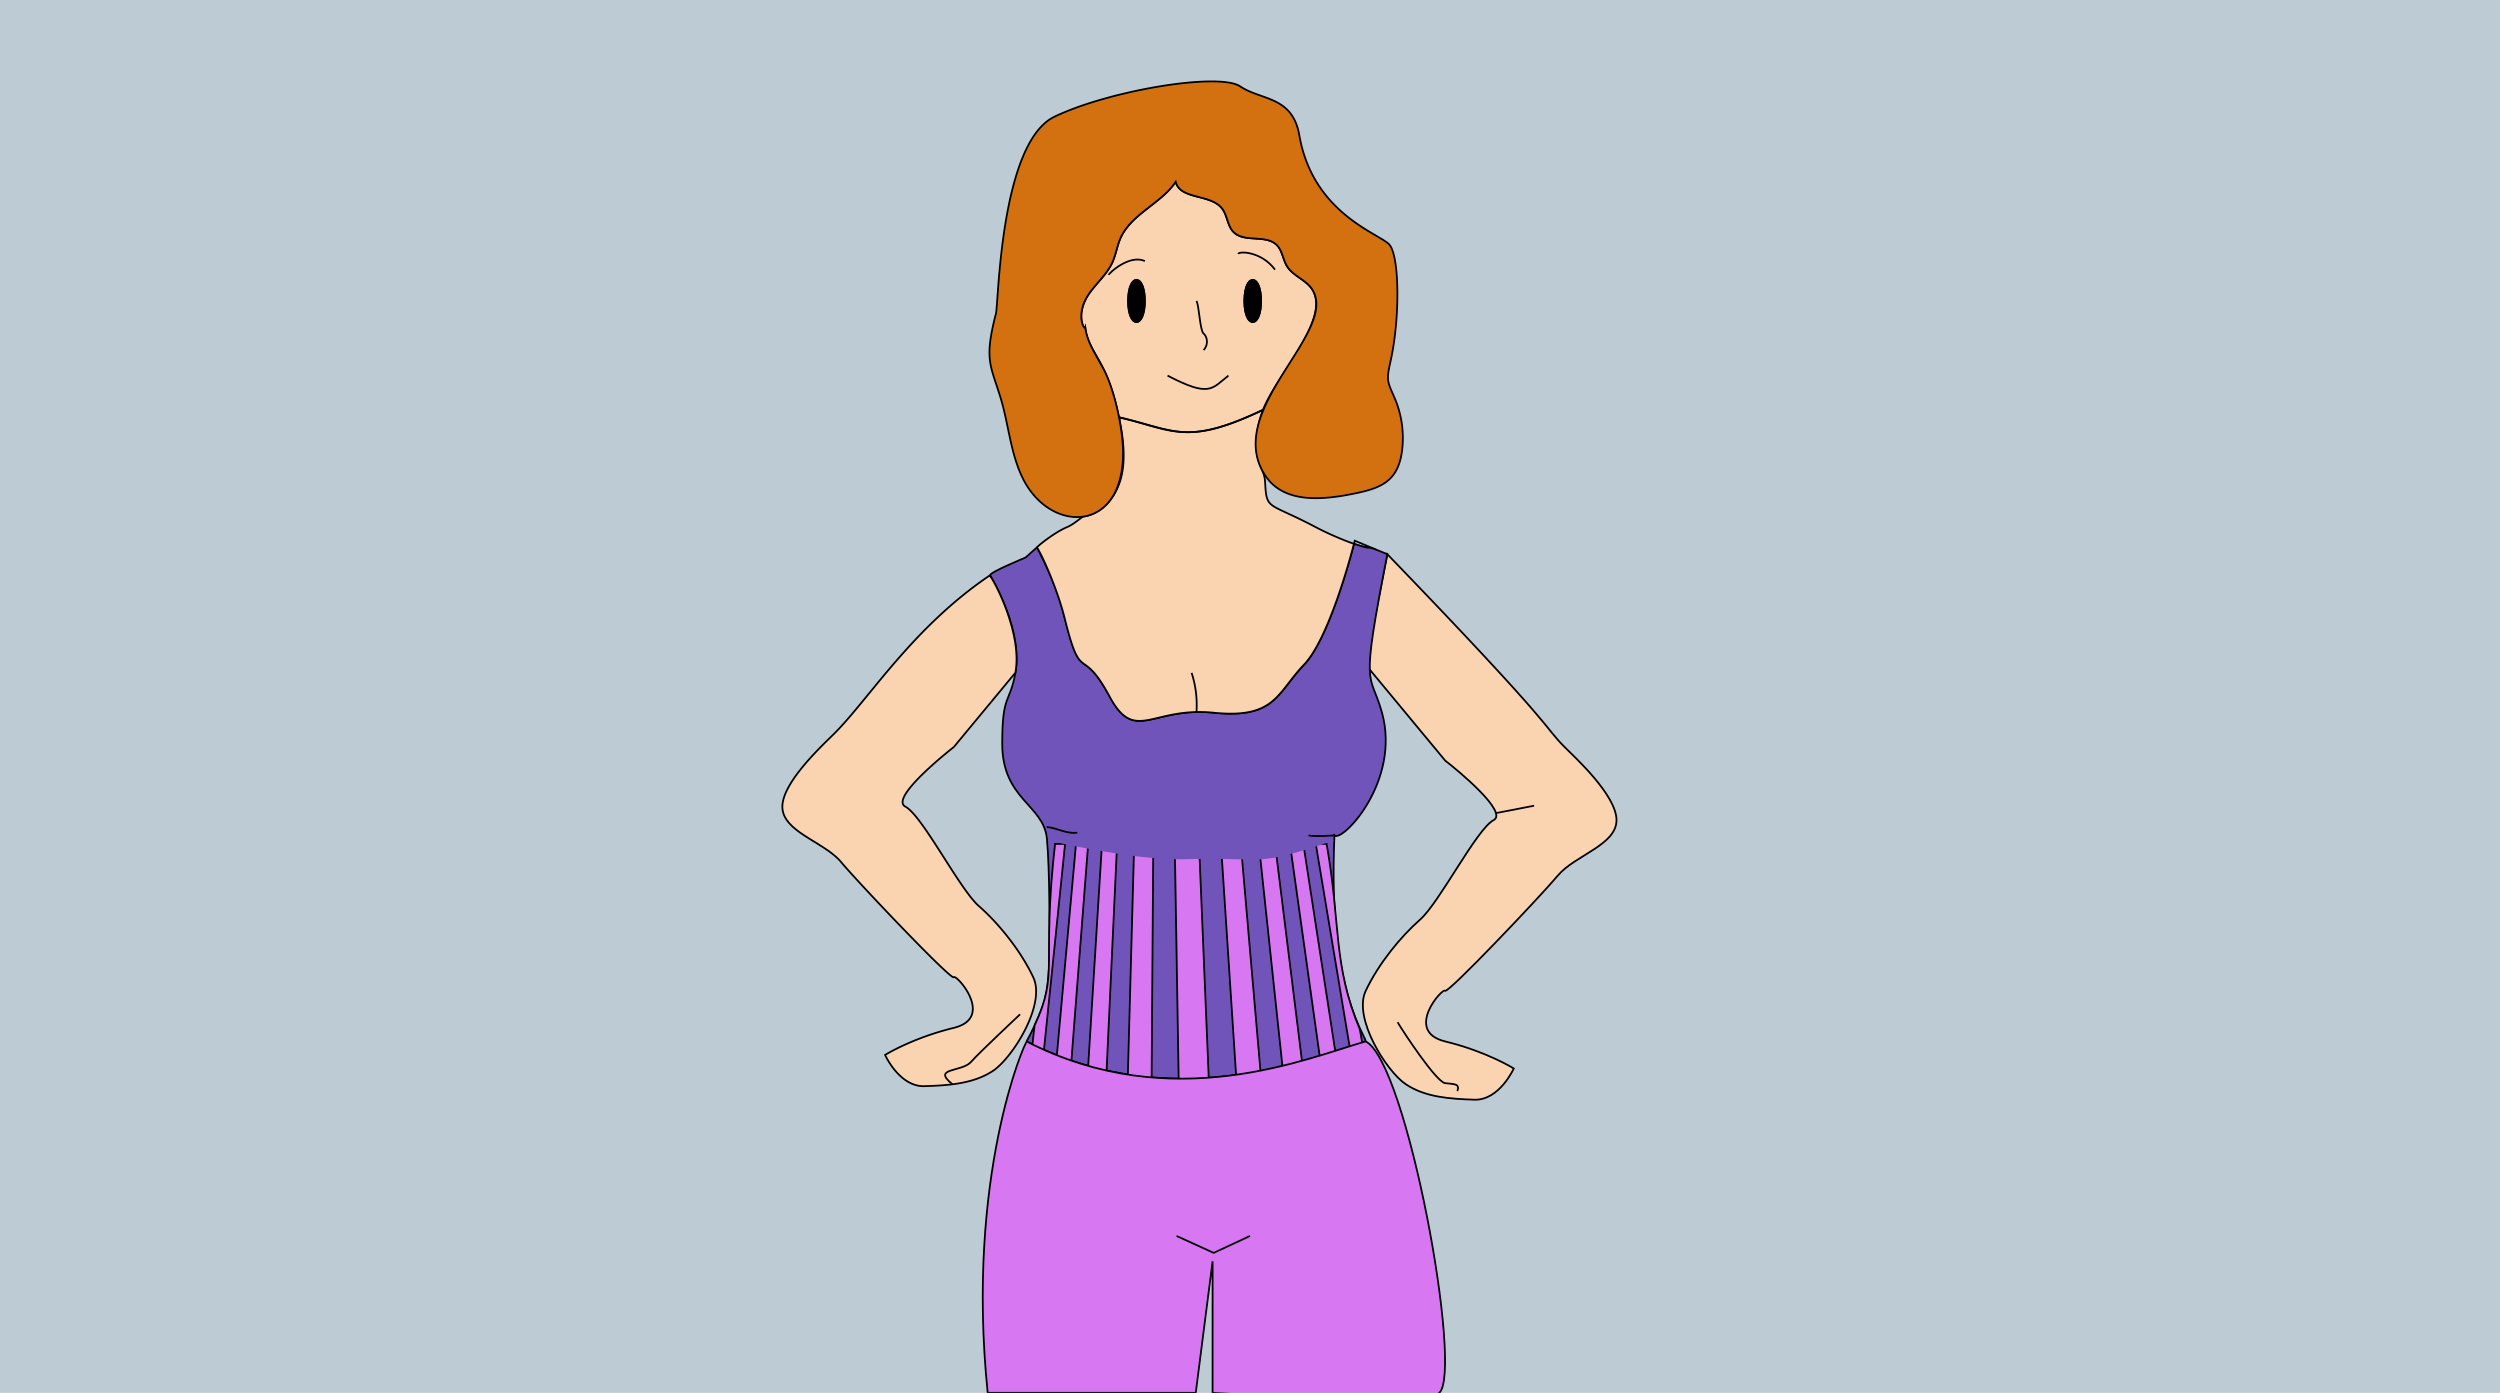 <svg xmlns="http://www.w3.org/2000/svg" viewBox="0 0 1400 780"><path fill="#bdccd4" d="M0 0h1400v780H0z"/><path d="M627 101.78c-.92 5.84-35.75 53.73-32.23 70.2s4.46 53.22 16 63.27c26.42 23 37.65 18.16 103.32 6.94 0 0 25.68-25.94 33.26-41.1s3.34-43.6-10.33-59.7c-25.13-29.52-28.61-52.03-110.02-39.61z" fill="#fad3b0" stroke="#000" stroke-miterlimit="10"/><path d="M768.76 307s-2.88.19-10.55-2.42c.3-1.15.46-1.79.46-1.79z" fill="none" stroke="#000" stroke-miterlimit="10"/><path d="M905.24 459.3c0 14-23.41 19.68-32.89 31.05s-61.77 66.41-63.09 64.47-23.31 22.69 0 28.37 38.46 15.16 38.46 15.16-8.08 17.92-22 17.48-27.8-1.42-38.59-8.73-29.52-37-22.34-52.22 19.64-30.42 30.46-39.9 31.67-50.72 41.14-55.68c8.43-4.41-19.7-27.63-27.09-33.37l-44.51-53.7 12.1-61.88c97.93 101.5 86.34 95 99.29 108 5.65 5.65 29.06 26.96 29.06 40.95z" fill="#fad3b0" stroke="#000" stroke-miterlimit="10"/><path d="M747.3 467.83c-4.16 90.44 19.77 114.46 17.25 115.43-21.44 6.65-106.1 43.32-189.5 0-.42-.23.1.05 4.34-9 7.88-16.85 8.89-21.39 8.19-72.48-.12-8.74-.46-23.57-1.33-32.28-1.9-18.95-25-21.71-25-53.05 0-28.42 4.2-22 7.39-39.72 0-.86 5.41-20-14.11-54.54-.86-1.52 19.75-9.95 19.75-9.95l6.46-5.74c6.26 12.55 11.66 23.75 15.78 40.65 9.3 37 9 13.28 24.89 42.84 14.29 26.61 23.61 5.61 58.28 9.12s35.43-11.08 50.59-26.89c13.5-14.08 25.51-58.22 28-67.67 14.38 4.89 2.28-1 18.64 5.79-15.48 79.11-9.73 64.59-3 88.77 10.6 38.5-22.3 72.79-26.62 68.72z" fill="#7054b9" stroke="#000" stroke-miterlimit="10"/><path d="M556.29 599.52c-11 7.45-25.23 8.31-38.59 8.74-14 .43-22.05-17.49-22.05-17.49s15.16-9.47 38.47-15.16 1.32-30.31 0-28.37-53.62-53.1-63.1-64.47-32.89-17-32.89-31 23.42-35.27 29.1-41c19.52-19.48 43.77-59.25 86.91-88.44.91-.33 18.72 31.47 14.47 54.4l-34.49 41.62s-36.57 28.42-27.1 33.38 30.32 46.2 41.14 55.67 23.28 24.64 30.47 39.9-11.56 44.9-22.34 52.22zm201.92-294.96c-2.45 9.45-14.46 53.59-28 67.67-15.16 15.81-15.92 30.4-50.59 26.89s-44 17.49-58.28-9.12c-15.87-29.55-15.61-5.94-24.89-42.84-4-16.58-12.65-35.93-15.72-40.54-.23-.4 9.69-8.48 16.85-11.43 2.75-1.13 5.64-3.51 8.78-5.83.27-.28 13.9-.74 20.48-18.7 5.56-15.11-.23-35.92-.23-37 31.77 7.33 38 16.17 80.7-4.16a55.63 55.63 0 00-3.67 16.78c-.72 14 4.36 15.92 4.78 23.32.94 16.1.94 11.36 26.52 24.63a172.22 172.22 0 0023.27 10.33z" fill="#fad3b0" stroke="#000" stroke-miterlimit="10"/><path d="M667.31 376.8a58.49 58.49 0 012.69 22.32m-43.35-165.43a6.35 6.35 0 00.31 1.56c-.1-.52-.2-1.04-.31-1.56zm108.2-71.61c-3.42-5.37-10.56-7.45-14-12.83-2.4-3.78-2.66-8.83-5.81-12-6.09-6.16-18.2-1.17-24.27-7.35-3.45-3.53-3.4-9.33-6.45-13.21-6.42-8.18-23.42-4.81-25.92-14.9-8.36 12.34-25 18.06-31 31.72-1.89 4.31-2.52 9.09-4.46 13.37-2.94 6.52-8.62 11.34-12.78 17.17-8.33 11.7-3 21.08-2.41 19.36 1.69 14.57 12.27 17.26 18.83 50.28 30 6.92 37.32 16.47 80.7-4.16 7.49-19.33 38.1-50.92 27.57-67.45zm-98.42 18.26c-6.23 0-6.23-23.58 0-23.58s6.21 23.58 0 23.58zm65.1 0c-6.21 0-6.21-23.58 0-23.58s6.21 23.58 0 23.58z" fill="none" stroke="#000" stroke-miterlimit="10"/><path d="M641.13 168.55c0 15.67-9.41 15.67-9.41 0s9.41-15.67 9.41 0zm65.1 0c0 15.67-9.4 15.67-9.4 0s9.4-15.67 9.4 0z" fill="none" stroke="#000" stroke-miterlimit="10"/><path d="M785.28 251.27c-1.9 17.41-10.61 21.78-26.23 25-18.78 3.91-40.49 5.86-50.82-10.44C685 229.4 750 185.85 734.85 162.08c-3.42-5.37-10.56-7.45-14-12.83-2.4-3.78-2.66-8.83-5.81-12-6.09-6.16-18.2-1.17-24.27-7.35-3.45-3.53-3.4-9.33-6.45-13.21-6.42-8.18-23.42-4.81-25.92-14.9-8.36 12.34-25 18.06-31 31.72-1.89 4.31-2.52 9.09-4.46 13.37-2.94 6.52-8.62 11.34-12.78 17.17-8.33 11.7-3 21.08-2.41 19.36 1 8.73 7 16.72 11 24.77 5.84 12 8.59 29.27 8.28 27.64 12 62.7-37.47 66.74-54.42 31.73-6.82-14.05-7.78-30.16-12.38-45.08-5.64-18.3-9.17-21.09-2.47-47 1.38-5.31 2.32-95.46 32.72-110.1s92.05-25 104-17 29.29 5.3 33.15 27.41c7.79 44.78 46.15 55.35 50.67 61.51 5.52 7.48 5.71 41.7.27 65.64-2.27 10-1.57 10.82 2.19 19.41a57 57 0 014.52 28.93z" fill="#d37110" stroke="#000" stroke-miterlimit="10"/><path d="M706.23 168.55c0 15.67-9.4 15.67-9.4 0s9.4-15.67 9.4 0zm-65.1 0c0 15.67-9.41 15.67-9.41 0s9.41-15.67 9.41 0z"/><path d="M670 168.55c1.51 2.22 1.93 16.54 4 18.22s2.94 6.32 0 9.27m-20.17 14.31c23.76 12.38 24.73 7.29 34.1 0M714 151c-7.34-10-19.79-10.53-20.64-8.84m-52.23 4.03c-8.6-3.92-20.26 6.82-20.21 7.74m238.17 297.26l-21.39 4.15m-55.03 117.12c2.52 4.42 21.6 33.47 26.59 34.1s8.35.14 6.88 4.42M571.24 568s-23.52 22.1-27.31 26.52c-5.25 6.13-22.43 3.14-10.57 12.65m52.8-144.07c6.4.73 10.82 3.88 17.14 3.25m144 1.48s-11.37.85-14.53 0" fill="none" stroke="#000" stroke-miterlimit="10"/><path d="M671.45 472.6L677 606.11l-16.93-.87c0-1-2.16-132-2.2-132.64zm-25.61 0c0 .52-.94 130.82-.94 131.86l-13.36-.69c0-.93 3.6-130.56 3.6-131.17zm48.99 0l11.72 135.06-14.02-.73-8.81-134.33h11.11zm-69.26 0l-6.04 130.54-10.5-.55 8.08-129.99h8.46zm88.43 0l16.93 136.3-11.57-.6-14.43-135.7H714zm-104.62 0l-10.02 129.52-8.49-.44 11.69-129.08h6.82zm120.49 0c5.94 38.5 21.06 136.66 21.15 137.34l-9.46-.49c-.14-1-19.08-136.21-19.18-136.85zm-133.42 0l-13.22 128.84-6.88-.35 3-26.82c14-30 3.74-33 11.48-101.67zm171.21 138.2c-9.08-.49-7.7.3-8.24-2.91L736.84 472.6h6.06c7.93 44.42 3.46 67.82 18.59 103.76z" fill="#d777f1" stroke="#000" stroke-miterlimit="10"/><path d="M806 780c-7.14 6.53-126.95 0-126.95 0v-73.65L669.62 780H553.11c-12.46-121.32 21-197.25 21.94-196.72 81.31 41.79 157.19 9.18 189.7-.09C787.8 594.35 819.51 767.67 806 780z" fill="#d777f1" stroke="#000" stroke-miterlimit="10"/><path fill="none" stroke="#000" stroke-miterlimit="10" d="M658.87 692.14l20.79 9.47 20.34-9.47"/><path d="M586.52 470.6s49.62 11.44 76.15 10.59c47.62-1.51 37.56 5.22 84.63-10.59z" fill="#7054b9"/></svg>